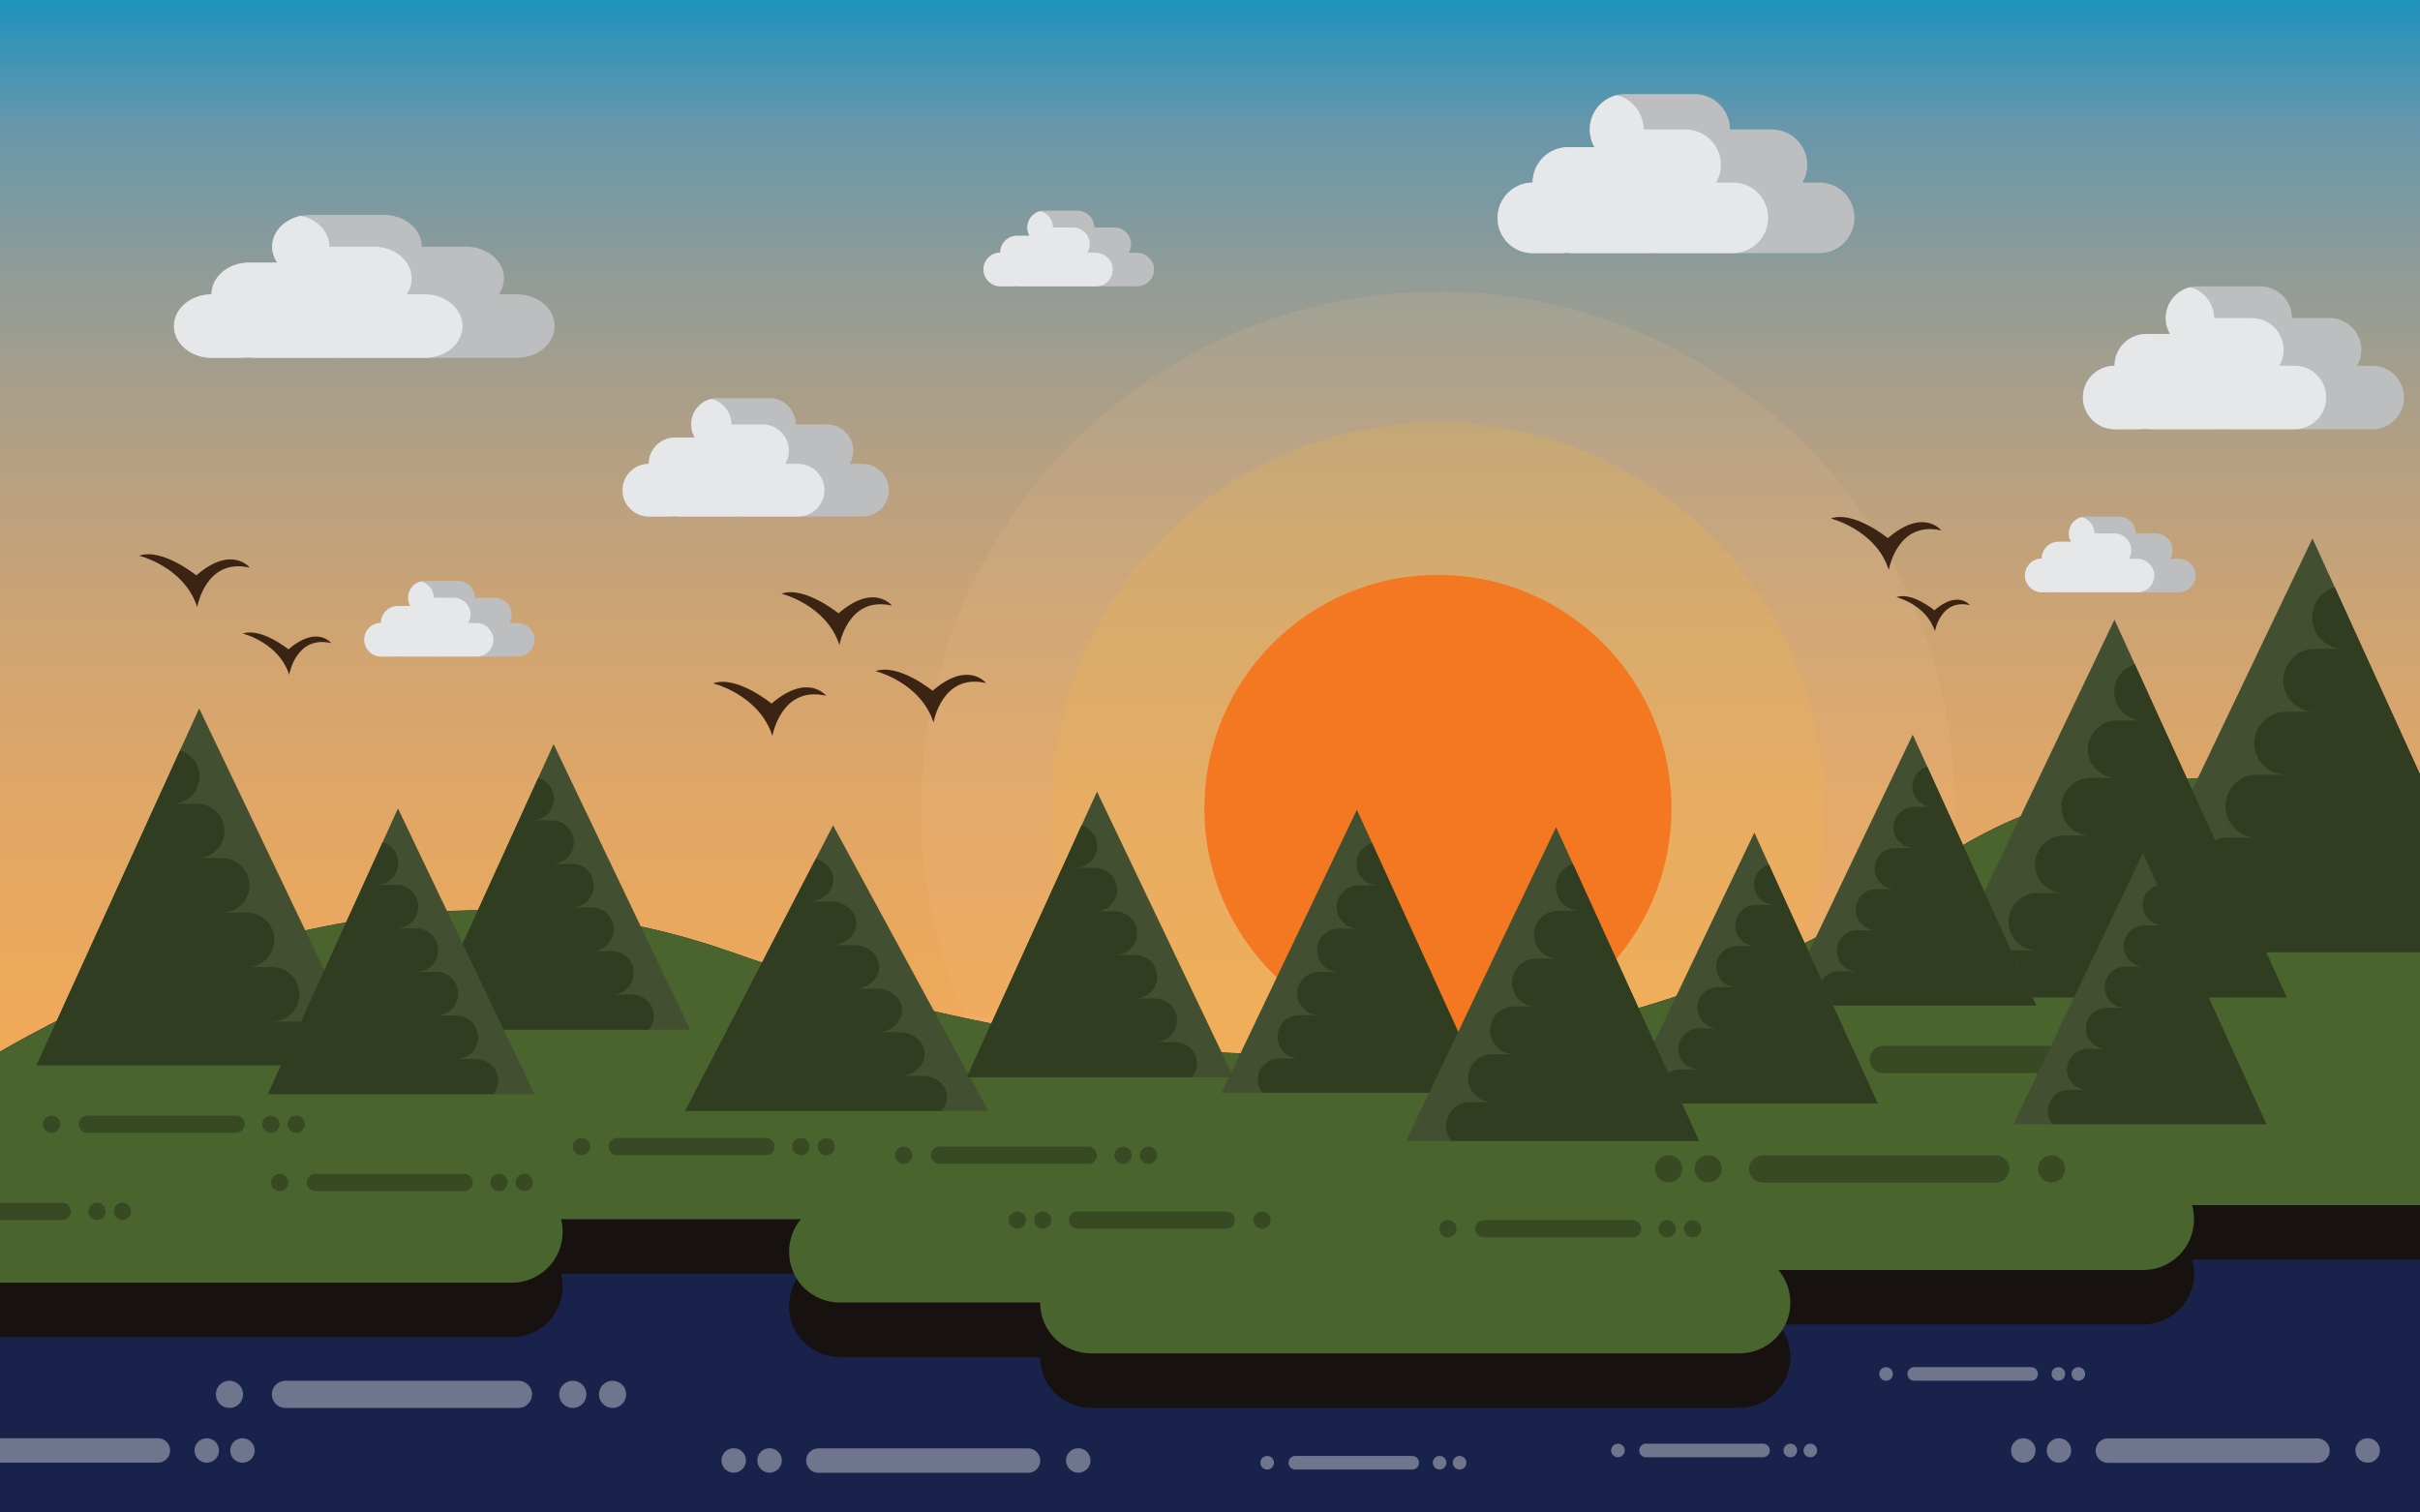 <?xml version='1.0' encoding='utf-8'?>
<svg xmlns:xlink="http://www.w3.org/1999/xlink" xmlns="http://www.w3.org/2000/svg" version="1.1" id="Layer_1" x="0px" y="0px" viewBox="0 0 1600 1000" enable-background="new 0 0 1600 1000"> <g> <defs> <rect id="SVGID_1_" width="1600" height="1000"/> </defs> <clipPath id="SVGID_2_"> <use xlink:href="#SVGID_1_" overflow="visible"/> </clipPath> <linearGradient id="SVGID_3_" gradientUnits="userSpaceOnUse" x1="800" y1="-3.591686e-008" x2="800" y2="1000"> <stop offset="0" style="stop-color:#1E92BD"/> <stop offset="8.497125e-002" style="stop-color:#6897AB"/> <stop offset="0.189" style="stop-color:#939C96"/> <stop offset="0.299" style="stop-color:#B4A083"/> <stop offset="0.413" style="stop-color:#CEA473"/> <stop offset="0.534" style="stop-color:#E1A766"/> <stop offset="0.663" style="stop-color:#EEA95A"/> <stop offset="0.808" style="stop-color:#F6AA53"/> <stop offset="1" style="stop-color:#FAAB50"/> </linearGradient> <rect clip-path="url(#SVGID_2_)" fill="url(#SVGID_3_)" width="1600" height="1000"/> <g clip-path="url(#SVGID_2_)"> <circle opacity="0.12" fill="#F5C093" cx="950.7" cy="534.5" r="341.8"/> <circle opacity="0.22" fill="#F4B848" cx="950.7" cy="534.5" r="255.3"/> <circle fill="#F47721" cx="950.7" cy="534.5" r="154.4"/> </g> <path clip-path="url(#SVGID_2_)" fill="#18224A" d="M1772.6,586.8v404.3l-44.7,108.5l-1821.3-27.7V759.1c0,0,17.9-15.4,49.6-36.6 c92.4-61.7,302-172.4,527-93.2c302.1,106.4,595.7,87.4,791.5-55.3c115.7-84.3,268.6-64.5,374.2-34.2 C1722.1,560.8,1772.6,586.8,1772.6,586.8z"/> <path clip-path="url(#SVGID_2_)" fill="#17110F" d="M1724,796.4c0,18.6-15.1,33.6-33.6,33.6H1649v2.8h-199.7 c0.8,2.9,1.3,6.1,1.3,9.3c0,18.6-15.1,33.6-33.6,33.6h-241.1c2.4,2.9,4.4,6.3,5.7,9.9c1.3,3.6,2.1,7.5,2.1,11.6 c0,18.6-15.1,33.6-33.6,33.6H721.3c-9.3,0-17.7-3.8-23.8-9.8c-6.1-6.1-9.8-14.5-9.8-23.8H555.3c-9.3,0-17.7-3.8-23.8-9.8 c-6.1-6.1-9.8-14.5-9.8-23.8c0-8.2,2.9-15.7,7.8-21.5H371c0.7,2.7,1,5.5,1,8.4c0,18.6-15.1,33.6-33.6,33.6H-90.4c-1,0-2,0-3-0.1 c-8.1-0.7-15.4-4.3-20.8-9.7c-6.1-6.1-9.9-14.5-9.9-23.8c0-17.6,13.5-32,30.7-33.5c1-0.1,2-0.1,3-0.1h46.7v-58.3 c92.4-61.7,302-172.4,527-93.2c302.1,106.4,595.7,87.4,791.5-55.3c115.7-84.3,268.6-64.5,374.2-34.2v186.9h41.4 c9.3,0,17.7,3.8,23.8,9.9C1720.2,778.7,1724,787.1,1724,796.4z"/> <path clip-path="url(#SVGID_2_)" fill="#4A642E" d="M1724,760.4c0,18.6-15.1,33.6-33.6,33.6H1649v2.8h-199.7 c0.8,2.9,1.3,6.1,1.3,9.3c0,18.6-15.1,33.6-33.6,33.6h-241.1c2.4,2.9,4.4,6.3,5.7,9.9c1.3,3.6,2.1,7.5,2.1,11.6 c0,18.6-15.1,33.6-33.6,33.6H721.3c-9.3,0-17.7-3.8-23.8-9.8c-6.1-6.1-9.8-14.5-9.8-23.8H555.3c-9.3,0-17.7-3.8-23.8-9.8 c-6.1-6.1-9.8-14.5-9.8-23.8c0-8.2,2.9-15.7,7.8-21.5H371c0.7,2.7,1,5.5,1,8.4c0,18.6-15.1,33.6-33.6,33.6H-90.4c-1,0-2,0-3-0.1 c-8.1-0.7-15.4-4.3-20.8-9.7c-6.1-6.1-9.9-14.5-9.9-23.8c0-17.6,13.5-32,30.7-33.5c1-0.1,2-0.1,3-0.1h46.7v-58.3 c92.4-61.7,302-172.4,527-93.2c302.1,106.4,595.7,87.4,791.5-55.3c115.7-84.3,268.6-64.5,374.2-34.2v186.9h41.4 c9.3,0,17.7,3.8,23.8,9.9C1720.2,742.7,1724,751.1,1724,760.4z"/> <g clip-path="url(#SVGID_2_)"> <path fill="#BCBEC0" d="M366.7,215.6c0,11.6-11.2,21-24.9,21H229.6c-1.6,0-3.3-0.1-4.8-0.4c-1.6,0.3-3.2,0.4-4.8,0.4h-80.1 c-6.9,0-13.1-2.4-17.6-6.2c-4.5-3.8-7.3-9-7.3-14.8c0-11.6,11.1-20.9,24.8-21v0c0-11.6,11.2-21,24.9-21h18.6 c-1.1-1.5-1.9-3.2-2.5-5c-0.6-1.8-0.9-3.6-0.9-5.5c0-9.9,8.1-18.1,19-20.4c1.9-0.4,3.9-0.6,6-0.6h49c13.8,0,24.9,9.4,24.9,21h29.5 c13.8,0,24.9,9.4,24.9,21c0,3.8-1.2,7.4-3.4,10.5h12c6.9,0,13.1,2.3,17.6,6.2C363.9,204.5,366.7,209.8,366.7,215.6z"/> <path fill="#E6E7E8" d="M305.8,215.6c0,11.6-11.2,21-24.9,21H168.7c-1.7,0-3.3-0.1-4.8-0.4c-1.6,0.3-3.2,0.4-4.8,0.4h-19.2 c-6.9,0-13.1-2.4-17.6-6.2c-4.5-3.8-7.3-9-7.3-14.8c0-11.6,11.1-20.9,24.8-21v0c0-11.6,11.2-21,24.9-21h18.6 c-1.1-1.5-1.9-3.2-2.5-5c-0.6-1.8-0.9-3.6-0.9-5.5c0-9.9,8.1-18.1,19-20.4c10.9,2.3,18.9,10.5,18.9,20.4h29.5 c13.8,0,24.9,9.4,24.9,21c0,3.8-1.2,7.4-3.4,10.5h12c6.9,0,13.1,2.3,17.6,6.2C303,204.5,305.8,209.8,305.8,215.6z"/> </g> <g clip-path="url(#SVGID_2_)"> <path fill="#BCBEC0" d="M1226.1,144c0,12.9-10.5,23.4-23.4,23.4h-105.2c-1.5,0-3.1-0.2-4.5-0.4c-1.5,0.3-3,0.4-4.5,0.4h-75.1 c-6.5,0-12.3-2.6-16.5-6.8c-4.2-4.2-6.8-10.1-6.8-16.5c0-12.9,10.4-23.3,23.2-23.4v0c0-12.9,10.5-23.4,23.4-23.4h17.5 c-1-1.7-1.8-3.6-2.3-5.5c-0.5-2-0.8-4-0.8-6.2c0-11,7.6-20.2,17.8-22.7c1.8-0.4,3.7-0.7,5.6-0.7h45.9c12.9,0,23.4,10.5,23.4,23.4 h27.7c12.9,0,23.4,10.5,23.4,23.4c0,4.3-1.2,8.2-3.2,11.7h11.2c6.5,0,12.3,2.6,16.5,6.8C1223.5,131.7,1226.1,137.5,1226.1,144z"/> <path fill="#E6E7E8" d="M1169,144c0,12.9-10.5,23.4-23.4,23.4h-105.2c-1.6,0-3.1-0.2-4.5-0.4c-1.5,0.3-3,0.4-4.5,0.4h-18 c-6.5,0-12.3-2.6-16.5-6.8c-4.2-4.2-6.8-10.1-6.8-16.5c0-12.9,10.4-23.3,23.2-23.4v0c0-12.9,10.5-23.4,23.4-23.4h17.5 c-1-1.7-1.8-3.6-2.3-5.5c-0.5-2-0.8-4-0.8-6.2c0-11,7.6-20.2,17.8-22.7c10.2,2.5,17.8,11.7,17.8,22.7h27.7 c12.9,0,23.4,10.5,23.4,23.4c0,4.3-1.2,8.2-3.2,11.7h11.2c6.5,0,12.3,2.6,16.5,6.8C1166.4,131.7,1169,137.5,1169,144z"/> </g> <g clip-path="url(#SVGID_2_)"> <path fill="#BCBEC0" d="M587.7,324.1c0,9.6-7.8,17.4-17.4,17.4h-78.5c-1.2,0-2.3-0.1-3.4-0.3c-1.1,0.2-2.2,0.3-3.4,0.3h-56 c-4.8,0-9.2-2-12.3-5.1c-3.2-3.2-5.1-7.5-5.1-12.3c0-9.6,7.8-17.4,17.3-17.4v0c0-9.6,7.8-17.4,17.4-17.4h13 c-0.7-1.3-1.3-2.7-1.7-4.1c-0.4-1.5-0.6-3-0.6-4.6c0-8.2,5.6-15.1,13.3-16.9c1.3-0.3,2.7-0.5,4.2-0.5h34.2 c9.6,0,17.4,7.8,17.4,17.4h20.6c9.6,0,17.4,7.8,17.4,17.4c0,3.2-0.9,6.2-2.3,8.7h8.4c4.8,0,9.2,2,12.3,5.1 C585.7,314.9,587.7,319.2,587.7,324.1z"/> <path fill="#E6E7E8" d="M545.1,324.1c0,9.6-7.8,17.4-17.4,17.4h-78.5c-1.2,0-2.3-0.1-3.4-0.3c-1.1,0.2-2.2,0.3-3.4,0.3H429 c-4.8,0-9.2-2-12.3-5.1c-3.2-3.2-5.1-7.5-5.1-12.3c0-9.6,7.8-17.4,17.3-17.4v0c0-9.6,7.8-17.4,17.4-17.4h13 c-0.7-1.3-1.3-2.7-1.7-4.1c-0.4-1.5-0.6-3-0.6-4.6c0-8.2,5.6-15.1,13.3-16.9c7.6,1.9,13.3,8.8,13.3,16.9h20.6 c9.6,0,17.4,7.8,17.4,17.4c0,3.2-0.9,6.2-2.3,8.7h8.4c4.8,0,9.2,2,12.3,5.1S545.1,319.2,545.1,324.1z"/> </g> <g clip-path="url(#SVGID_2_)"> <path fill="#BCBEC0" d="M353.4,423c0,6.2-5,11.1-11.1,11.1h-50.2c-0.7,0-1.5-0.1-2.2-0.2c-0.7,0.1-1.4,0.2-2.2,0.2H252 c-3.1,0-5.9-1.2-7.9-3.3c-2-2-3.3-4.8-3.3-7.9c0-6.1,5-11.1,11.1-11.1v0c0-6.2,5-11.1,11.1-11.1h8.3c-0.5-0.8-0.8-1.7-1.1-2.6 c-0.3-0.9-0.4-1.9-0.4-2.9c0-5.2,3.6-9.6,8.5-10.8c0.9-0.2,1.8-0.3,2.7-0.3h21.9c6.2,0,11.1,5,11.1,11.1h13.2 c6.2,0,11.1,5,11.1,11.1c0,2-0.6,3.9-1.5,5.6h5.4c3.1,0,5.9,1.2,7.9,3.3C352.2,417.1,353.4,419.9,353.4,423z"/> <path fill="#E6E7E8" d="M326.2,423c0,6.2-5,11.1-11.1,11.1h-50.2c-0.7,0-1.5-0.1-2.2-0.2c-0.7,0.1-1.4,0.2-2.2,0.2H252 c-3.1,0-5.9-1.2-7.9-3.3c-2-2-3.3-4.8-3.3-7.9c0-6.1,5-11.1,11.1-11.1v0c0-6.2,5-11.1,11.1-11.1h8.3c-0.5-0.8-0.8-1.7-1.1-2.6 c-0.3-0.9-0.4-1.9-0.4-2.9c0-5.2,3.6-9.6,8.5-10.8c4.9,1.2,8.5,5.6,8.5,10.8H300c6.2,0,11.1,5,11.1,11.1c0,2-0.6,3.9-1.5,5.6h5.4 c3.1,0,5.9,1.2,7.9,3.3S326.2,419.9,326.2,423z"/> </g> <g clip-path="url(#SVGID_2_)"> <path fill="#BCBEC0" d="M1451.6,380.5c0,6.2-5,11.1-11.1,11.1h-50.2c-0.7,0-1.5-0.1-2.2-0.2c-0.7,0.1-1.4,0.2-2.2,0.2h-35.8 c-3.1,0-5.9-1.2-7.9-3.3c-2-2-3.3-4.8-3.3-7.9c0-6.1,5-11.1,11.1-11.1v0c0-6.2,5-11.1,11.1-11.1h8.3c-0.5-0.8-0.8-1.7-1.1-2.6 c-0.3-0.9-0.4-1.9-0.4-2.9c0-5.2,3.6-9.6,8.5-10.8c0.9-0.2,1.8-0.3,2.7-0.3h21.9c6.2,0,11.1,5,11.1,11.1h13.2 c6.2,0,11.1,5,11.1,11.1c0,2-0.6,3.9-1.5,5.6h5.4c3.1,0,5.9,1.2,7.9,3.3C1450.3,374.6,1451.6,377.4,1451.6,380.5z"/> <path fill="#E6E7E8" d="M1424.3,380.5c0,6.2-5,11.1-11.1,11.1H1363c-0.7,0-1.5-0.1-2.2-0.2c-0.7,0.1-1.4,0.2-2.2,0.2h-8.6 c-3.1,0-5.9-1.2-7.9-3.3c-2-2-3.3-4.8-3.3-7.9c0-6.1,5-11.1,11.1-11.1v0c0-6.2,5-11.1,11.1-11.1h8.3c-0.5-0.8-0.8-1.7-1.1-2.6 c-0.3-0.9-0.4-1.9-0.4-2.9c0-5.2,3.6-9.6,8.5-10.8c4.9,1.2,8.5,5.6,8.5,10.8h13.2c6.2,0,11.1,5,11.1,11.1c0,2-0.6,3.9-1.5,5.6h5.4 c3.1,0,5.9,1.2,7.9,3.3C1423.1,374.6,1424.3,377.4,1424.3,380.5z"/> </g> <g clip-path="url(#SVGID_2_)"> <path fill="#BCBEC0" d="M763,178.2c0,6.2-5,11.1-11.1,11.1h-50.2c-0.7,0-1.5-0.1-2.2-0.2c-0.7,0.1-1.4,0.2-2.2,0.2h-35.8 c-3.1,0-5.9-1.2-7.9-3.3c-2-2-3.3-4.8-3.3-7.9c0-6.1,5-11.1,11.1-11.1v0c0-6.2,5-11.1,11.1-11.1h8.3c-0.5-0.8-0.8-1.7-1.1-2.6 c-0.3-0.9-0.4-1.9-0.4-2.9c0-5.2,3.6-9.6,8.5-10.8c0.9-0.2,1.8-0.3,2.7-0.3h21.9c6.2,0,11.1,5,11.1,11.1h13.2 c6.2,0,11.1,5,11.1,11.1c0,2-0.6,3.9-1.5,5.6h5.4c3.1,0,5.9,1.2,7.9,3.3C761.7,172.3,763,175.1,763,178.2z"/> <path fill="#E6E7E8" d="M735.7,178.2c0,6.2-5,11.1-11.1,11.1h-50.2c-0.7,0-1.5-0.1-2.2-0.2c-0.7,0.1-1.4,0.2-2.2,0.2h-8.6 c-3.1,0-5.9-1.2-7.9-3.3c-2-2-3.3-4.8-3.3-7.9c0-6.1,5-11.1,11.1-11.1v0c0-6.2,5-11.1,11.1-11.1h8.3c-0.5-0.8-0.8-1.7-1.1-2.6 c-0.3-0.9-0.4-1.9-0.4-2.9c0-5.2,3.6-9.6,8.5-10.8c4.9,1.2,8.5,5.6,8.5,10.8h13.2c6.2,0,11.1,5,11.1,11.1c0,2-0.6,3.9-1.5,5.6h5.4 c3.1,0,5.9,1.2,7.9,3.3C734.5,172.3,735.7,175.1,735.7,178.2z"/> </g> <g clip-path="url(#SVGID_2_)"> <path fill="#BCBEC0" d="M1589.4,262.8c0,11.6-9.4,21-21,21h-94.5c-1.4,0-2.8-0.1-4.1-0.4c-1.3,0.3-2.7,0.4-4.1,0.4h-67.5 c-5.8,0-11-2.4-14.8-6.2c-3.8-3.8-6.2-9-6.2-14.8c0-11.6,9.3-20.9,20.9-21v0c0-11.6,9.4-21,21-21h15.7c-0.9-1.5-1.6-3.2-2.1-5 c-0.5-1.8-0.7-3.6-0.7-5.5c0-9.9,6.8-18.1,16-20.4c1.6-0.4,3.3-0.6,5-0.6h41.3c11.6,0,21,9.4,21,21h24.9c11.6,0,21,9.4,21,21 c0,3.8-1,7.4-2.8,10.5h10.1c5.8,0,11.1,2.3,14.8,6.2C1587,251.8,1589.4,257,1589.4,262.8z"/> <path fill="#E6E7E8" d="M1538,262.8c0,11.6-9.4,21-21,21h-94.5c-1.4,0-2.8-0.1-4.1-0.4c-1.3,0.3-2.7,0.4-4.1,0.4h-16.2 c-5.8,0-11-2.4-14.8-6.2c-3.8-3.8-6.2-9-6.2-14.8c0-11.6,9.3-20.9,20.9-21v0c0-11.6,9.4-21,21-21h15.7c-0.9-1.5-1.6-3.2-2.1-5 c-0.5-1.8-0.7-3.6-0.7-5.5c0-9.9,6.8-18.1,16-20.4c9.2,2.3,16,10.5,16,20.4h24.9c11.6,0,21,9.4,21,21c0,3.8-1,7.4-2.8,10.5h10.1 c5.8,0,11,2.3,14.8,6.2C1535.7,251.8,1538,257,1538,262.8z"/> </g> <g clip-path="url(#SVGID_2_)"> <polygon fill="#424F31" points="244.5,704.4 24.1,704.4 119,496.2 131.7,468.4 "/> <path fill="#313D20" d="M214.4,693.1c0,4.3-1.5,8.2-4,11.3H24.1L119,496.2c7.4,2.2,12.9,9.1,12.9,17.2c0,9.9-8.1,18-18,18h16.5 c5,0,9.4,2,12.7,5.3c3.3,3.3,5.3,7.7,5.3,12.7c0,9.9-8.1,18-18,18h16.5c5,0,9.4,2,12.7,5.3c3.3,3.3,5.3,7.8,5.3,12.7 c0,9.9-8.1,18-18,18h16.5c5,0,9.4,2,12.7,5.3c3.3,3.3,5.3,7.7,5.3,12.7c0,9.9-8.1,18-18,18h16.5c9.9,0,18,8,18,18 c0,9.9-8,18-18,18h16.5c5,0,9.4,2,12.7,5.3S214.4,688.2,214.4,693.1z"/> </g> <g clip-path="url(#SVGID_2_)"> <polygon fill="#424F31" points="456.3,680.8 280,680.8 355.9,514.2 366,492 "/> <path fill="#313D20" d="M432.2,671.8c0,3.4-1.2,6.5-3.2,9H280l75.9-166.6c5.9,1.8,10.3,7.3,10.3,13.8c0,7.9-6.4,14.4-14.4,14.4 H365c4,0,7.6,1.6,10.2,4.2c2.6,2.6,4.2,6.2,4.2,10.2c0,7.9-6.4,14.4-14.4,14.4h13.2c4,0,7.6,1.6,10.2,4.2 c2.6,2.6,4.2,6.2,4.2,10.2c0,7.9-6.4,14.4-14.4,14.4h13.2c4,0,7.6,1.6,10.2,4.2c2.6,2.6,4.2,6.2,4.2,10.2 c0,7.9-6.4,14.4-14.4,14.4h13.2c7.9,0,14.4,6.4,14.4,14.4s-6.4,14.4-14.4,14.4h13.2c4,0,7.6,1.6,10.2,4.2 C430.6,664.2,432.2,667.8,432.2,671.8z"/> </g> <g clip-path="url(#SVGID_2_)"> <polygon fill="#424F31" points="353.4,723.4 177.1,723.4 253,556.8 263.1,534.5 "/> <path fill="#313D20" d="M329.3,714.4c0,3.4-1.2,6.5-3.2,9H177.1L253,556.8c5.9,1.8,10.3,7.3,10.3,13.8c0,7.9-6.4,14.4-14.4,14.4 h13.2c4,0,7.6,1.6,10.2,4.2c2.6,2.6,4.2,6.2,4.2,10.2c0,7.9-6.4,14.4-14.4,14.4h13.2c4,0,7.6,1.6,10.2,4.2 c2.6,2.6,4.2,6.2,4.2,10.2c0,7.9-6.4,14.4-14.4,14.4h13.2c4,0,7.6,1.6,10.2,4.2c2.6,2.6,4.2,6.2,4.2,10.2 c0,7.9-6.4,14.4-14.4,14.4h13.2c7.9,0,14.4,6.4,14.4,14.4c0,7.9-6.4,14.4-14.4,14.4h13.2c4,0,7.6,1.6,10.2,4.2 C327.7,706.8,329.3,710.4,329.3,714.4z"/> </g> <g clip-path="url(#SVGID_2_)"> <polygon fill="#424F31" points="653.4,734.5 453,734.5 539.3,567.9 550.8,545.7 "/> <path fill="#313D20" d="M626,725.5c0,3.4-1.3,6.5-3.6,9H453l86.3-166.6c6.8,1.8,11.7,7.3,11.7,13.8c0,7.9-7.3,14.4-16.3,14.4h15 c4.5,0,8.6,1.6,11.6,4.2c3,2.6,4.8,6.2,4.8,10.2c0,7.9-7.3,14.4-16.3,14.4h15c4.5,0,8.6,1.6,11.6,4.2c3,2.6,4.8,6.2,4.8,10.2 c0,7.9-7.3,14.4-16.3,14.4h15c4.5,0,8.6,1.6,11.6,4.2c3,2.6,4.8,6.2,4.8,10.2c0,7.9-7.3,14.4-16.3,14.4h15c9,0,16.3,6.4,16.3,14.4 s-7.3,14.4-16.3,14.4h15c4.5,0,8.6,1.6,11.5,4.2S626,721.5,626,725.5z"/> </g> <g clip-path="url(#SVGID_2_)"> <polygon fill="#424F31" points="815.6,712.3 639.2,712.3 715.1,545.7 725.3,523.4 "/> <path fill="#313D20" d="M791.4,703.2c0,3.4-1.2,6.5-3.2,9H639.2l75.9-166.6c5.9,1.8,10.3,7.3,10.3,13.8c0,7.9-6.4,14.4-14.4,14.4 h13.2c4,0,7.6,1.6,10.2,4.2c2.6,2.6,4.2,6.2,4.2,10.2c0,7.9-6.4,14.4-14.4,14.4h13.2c4,0,7.6,1.6,10.2,4.2 c2.6,2.6,4.2,6.2,4.2,10.2c0,7.9-6.4,14.4-14.4,14.4h13.2c4,0,7.6,1.6,10.2,4.2c2.6,2.6,4.2,6.2,4.2,10.2 c0,7.9-6.4,14.4-14.4,14.4h13.2c7.9,0,14.4,6.4,14.4,14.4c0,7.9-6.4,14.4-14.4,14.4h13.2c4,0,7.6,1.6,10.2,4.2 C789.8,695.7,791.4,699.3,791.4,703.2z"/> </g> <g clip-path="url(#SVGID_2_)"> <polygon fill="#424F31" points="1398.1,629.6 1653.6,629.6 1543.6,388.2 1528.9,356 "/> <path fill="#313D20" d="M1433,616.6c0,4.9,1.7,9.5,4.6,13h216l-110-241.4c-8.6,2.6-14.9,10.5-14.9,20c0,11.5,9.3,20.8,20.8,20.8 h-19.1c-5.8,0-11,2.3-14.7,6.1c-3.8,3.8-6.1,9-6.1,14.7c0,11.5,9.3,20.8,20.8,20.8h-19.1c-5.8,0-11,2.3-14.7,6.1 c-3.8,3.8-6.1,9-6.1,14.7c0,11.5,9.3,20.8,20.8,20.8h-19.1c-5.8,0-11,2.3-14.7,6.1c-3.8,3.8-6.1,9-6.1,14.7 c0,11.5,9.3,20.8,20.8,20.8H1473c-11.5,0-20.8,9.3-20.8,20.8c0,11.5,9.3,20.8,20.8,20.8h-19.1c-5.8,0-11,2.3-14.7,6.1 S1433,610.8,1433,616.6z"/> </g> <g clip-path="url(#SVGID_2_)"> <polygon fill="#424F31" points="1278.7,659.4 1511.8,659.4 1411.4,439.1 1398,409.7 "/> <path fill="#313D20" d="M1310.6,647.5c0,4.5,1.6,8.7,4.2,11.9h197.1l-100.4-220.2c-7.9,2.3-13.6,9.6-13.6,18.2 c0,10.5,8.5,19,19,19h-17.5c-5.2,0-10,2.1-13.4,5.6c-3.4,3.4-5.6,8.2-5.6,13.4c0,10.5,8.5,19,19,19h-17.5c-5.2,0-10,2.1-13.4,5.6 c-3.4,3.4-5.6,8.2-5.6,13.4c0,10.5,8.5,19,19,19h-17.5c-5.2,0-10,2.1-13.4,5.6c-3.4,3.4-5.6,8.2-5.6,13.4c0,10.5,8.5,19,19,19 H1347c-10.5,0-19,8.5-19,19c0,10.5,8.5,19,19,19h-17.5c-5.2,0-10,2.1-13.4,5.6S1310.6,642.2,1310.6,647.5z"/> </g> <g clip-path="url(#SVGID_2_)"> <polygon fill="#424F31" points="1179,664.8 1346.3,664.8 1274.2,506.8 1264.6,485.7 "/> <path fill="#313D20" d="M1201.8,656.3c0,3.2,1.1,6.2,3,8.5h141.4l-72-158c-5.6,1.7-9.8,6.9-9.8,13.1c0,7.5,6.1,13.6,13.6,13.6 h-12.5c-3.8,0-7.2,1.5-9.6,4c-2.5,2.5-4,5.9-4,9.6c0,7.5,6.1,13.6,13.6,13.6h-12.5c-3.8,0-7.2,1.5-9.6,4c-2.5,2.5-4,5.9-4,9.6 c0,7.5,6.1,13.6,13.6,13.6h-12.5c-3.8,0-7.2,1.5-9.6,4c-2.5,2.5-4,5.9-4,9.6c0,7.5,6.1,13.6,13.6,13.6H1228 c-7.5,0-13.6,6.1-13.6,13.6s6.1,13.6,13.6,13.6h-12.5c-3.8,0-7.2,1.5-9.6,4S1201.8,652.5,1201.8,656.3z"/> </g> <g opacity="0.43" clip-path="url(#SVGID_2_)"> <path fill="#1E2715" d="M1399.2,709.5h-154.1c-4.9,0-9-4-9-9l0,0c0-4.9,4-9,9-9h154.1c4.9,0,9,4,9,9l0,0 C1408.2,705.5,1404.2,709.5,1399.2,709.5z"/> <circle fill="#1E2715" cx="1208.2" cy="700.6" r="9"/> <circle fill="#1E2715" cx="1435.2" cy="700.6" r="9"/> <circle fill="#1E2715" cx="1461.4" cy="700.6" r="9"/> </g> <g clip-path="url(#SVGID_2_)"> <polygon fill="#424F31" points="1074.3,729.6 1241.5,729.6 1169.5,571.6 1159.9,550.5 "/> <path fill="#313D20" d="M1097.1,721.1c0,3.2,1.1,6.2,3,8.5h141.4l-72-158c-5.6,1.7-9.8,6.9-9.8,13.1c0,7.5,6.1,13.6,13.6,13.6 h-12.5c-3.8,0-7.2,1.5-9.6,4c-2.5,2.5-4,5.9-4,9.6c0,7.5,6.1,13.6,13.6,13.6h-12.5c-3.8,0-7.2,1.5-9.6,4c-2.5,2.5-4,5.9-4,9.6 c0,7.5,6.1,13.6,13.6,13.6h-12.5c-3.8,0-7.2,1.5-9.6,4c-2.5,2.5-4,5.9-4,9.6c0,7.5,6.1,13.6,13.6,13.6h-12.5 c-7.5,0-13.6,6.1-13.6,13.6s6.1,13.6,13.6,13.6h-12.5c-3.8,0-7.2,1.5-9.6,4C1098.6,713.9,1097.1,717.3,1097.1,721.1z"/> </g> <g clip-path="url(#SVGID_2_)"> <polygon fill="#424F31" points="807.7,722.5 982.5,722.5 907.2,557.4 897.1,535.4 "/> <path fill="#313D20" d="M831.6,713.6c0,3.4,1.2,6.5,3.1,8.9h147.7l-75.3-165.1c-5.9,1.7-10.2,7.2-10.2,13.7 c0,7.9,6.4,14.3,14.3,14.3h-13.1c-3.9,0-7.5,1.6-10.1,4.2c-2.6,2.6-4.2,6.1-4.2,10.1c0,7.9,6.4,14.3,14.3,14.3h-13.1 c-3.9,0-7.5,1.6-10.1,4.2c-2.6,2.6-4.2,6.1-4.2,10.1c0,7.9,6.4,14.3,14.3,14.3H872c-3.9,0-7.5,1.6-10.1,4.2 c-2.6,2.6-4.2,6.1-4.2,10.1c0,7.9,6.4,14.3,14.3,14.3h-13.1c-7.9,0-14.2,6.4-14.2,14.3c0,7.9,6.4,14.3,14.2,14.3h-13.1 c-3.9,0-7.5,1.6-10.1,4.2S831.6,709.7,831.6,713.6z"/> </g> <g clip-path="url(#SVGID_2_)"> <polygon fill="#424F31" points="1331.2,743.3 1498.5,743.3 1426.4,585.2 1416.8,564.1 "/> <path fill="#313D20" d="M1354,734.7c0,3.2,1.1,6.2,3,8.5h141.4l-72-158c-5.6,1.7-9.8,6.9-9.8,13.1c0,7.5,6.1,13.6,13.6,13.6h-12.5 c-3.8,0-7.2,1.5-9.6,4c-2.5,2.5-4,5.9-4,9.6c0,7.5,6.1,13.6,13.6,13.6h-12.5c-3.8,0-7.2,1.5-9.6,4c-2.5,2.5-4,5.9-4,9.6 c0,7.5,6.1,13.6,13.6,13.6h-12.5c-3.8,0-7.2,1.5-9.6,4c-2.5,2.5-4,5.9-4,9.6c0,7.5,6.1,13.6,13.6,13.6h-12.5 c-7.5,0-13.6,6.1-13.6,13.6s6.1,13.6,13.6,13.6h-12.5c-3.8,0-7.2,1.5-9.6,4S1354,730.9,1354,734.7z"/> </g> <g opacity="0.42" clip-path="url(#SVGID_2_)"> <path fill="#E6E7E8" d="M342.8,930.9H188.7c-4.9,0-9-4-9-9l0,0c0-4.9,4-9,9-9h154.1c4.9,0,9,4,9,9l0,0 C351.7,926.9,347.7,930.9,342.8,930.9z"/> <circle fill="#E6E7E8" cx="151.7" cy="921.9" r="9"/> <circle fill="#E6E7E8" cx="378.7" cy="921.9" r="9"/> <circle fill="#E6E7E8" cx="405" cy="921.9" r="9"/> </g> <g opacity="0.43" clip-path="url(#SVGID_2_)"> <path fill="#1E2715" d="M1165.4,763.9h154.1c4.9,0,9,4,9,9v0c0,4.9-4,9-9,9h-154.1c-4.9,0-9-4-9-9v0 C1156.4,767.9,1160.5,763.9,1165.4,763.9z"/> <circle fill="#1E2715" cx="1356.4" cy="772.8" r="9"/> <circle fill="#1E2715" cx="1129.4" cy="772.8" r="9"/> <circle fill="#1E2715" cx="1103.2" cy="772.8" r="9"/> </g> <g opacity="0.43" clip-path="url(#SVGID_2_)"> <path fill="#1E2715" d="M719.5,769.5h-98.4c-3.2,0-5.7-2.6-5.7-5.7l0,0c0-3.2,2.6-5.7,5.7-5.7h98.4c3.2,0,5.7,2.6,5.7,5.7l0,0 C725.3,767,722.7,769.5,719.5,769.5z"/> <circle fill="#1E2715" cx="597.5" cy="763.8" r="5.7"/> <circle fill="#1E2715" cx="742.5" cy="763.8" r="5.7"/> <circle fill="#1E2715" cx="759.3" cy="763.8" r="5.7"/> </g> <g opacity="0.43" clip-path="url(#SVGID_2_)"> <path fill="#1E2715" d="M506.5,763.8h-98.4c-3.2,0-5.7-2.6-5.7-5.7l0,0c0-3.2,2.6-5.7,5.7-5.7h98.4c3.2,0,5.7,2.6,5.7,5.7l0,0 C512.2,761.2,509.7,763.8,506.5,763.8z"/> <circle fill="#1E2715" cx="384.5" cy="758.1" r="5.7"/> <circle fill="#1E2715" cx="529.5" cy="758.1" r="5.7"/> <circle fill="#1E2715" cx="546.3" cy="758.1" r="5.7"/> </g> <g opacity="0.43" clip-path="url(#SVGID_2_)"> <path fill="#1E2715" d="M156.1,749H57.7c-3.2,0-5.7-2.6-5.7-5.7l0,0c0-3.2,2.6-5.7,5.7-5.7h98.4c3.2,0,5.7,2.6,5.7,5.7l0,0 C161.8,746.4,159.3,749,156.1,749z"/> <circle fill="#1E2715" cx="34.1" cy="743.3" r="5.7"/> <circle fill="#1E2715" cx="179.1" cy="743.3" r="5.7"/> <circle fill="#1E2715" cx="195.8" cy="743.3" r="5.7"/> </g> <g opacity="0.43" clip-path="url(#SVGID_2_)"> <path fill="#1E2715" d="M306.9,787.5h-98.4c-3.2,0-5.7-2.6-5.7-5.7v0c0-3.2,2.6-5.7,5.7-5.7h98.4c3.2,0,5.7,2.6,5.7,5.7v0 C312.6,785,310.1,787.5,306.9,787.5z"/> <circle fill="#1E2715" cx="184.9" cy="781.8" r="5.7"/> <circle fill="#1E2715" cx="329.9" cy="781.8" r="5.7"/> <circle fill="#1E2715" cx="346.6" cy="781.8" r="5.7"/> </g> <g opacity="0.43" clip-path="url(#SVGID_2_)"> <path fill="#1E2715" d="M41.1,806.6h-98.4c-3.2,0-5.7-2.6-5.7-5.7l0,0c0-3.2,2.6-5.7,5.7-5.7h98.4c3.2,0,5.7,2.6,5.7,5.7l0,0 C46.9,804.1,44.3,806.6,41.1,806.6z"/> <circle fill="#1E2715" cx="-80.9" cy="800.9" r="5.7"/> <circle fill="#1E2715" cx="64.1" cy="800.9" r="5.7"/> <circle fill="#1E2715" cx="80.9" cy="800.9" r="5.7"/> </g> <g opacity="0.43" clip-path="url(#SVGID_2_)"> <path fill="#1E2715" d="M712.4,801h98.4c3.2,0,5.7,2.6,5.7,5.7v0c0,3.2-2.6,5.7-5.7,5.7h-98.4c-3.2,0-5.7-2.6-5.7-5.7v0 C706.7,803.5,709.2,801,712.4,801z"/> <circle fill="#1E2715" cx="834.4" cy="806.7" r="5.7"/> <circle fill="#1E2715" cx="689.4" cy="806.7" r="5.7"/> <circle fill="#1E2715" cx="672.6" cy="806.7" r="5.7"/> </g> <g opacity="0.43" clip-path="url(#SVGID_2_)"> <path fill="#1E2715" d="M1079.4,818.1h-98.4c-3.2,0-5.7-2.6-5.7-5.7v0c0-3.2,2.6-5.7,5.7-5.7h98.4c3.2,0,5.7,2.6,5.7,5.7v0 C1085.1,815.6,1082.5,818.1,1079.4,818.1z"/> <circle fill="#1E2715" cx="957.3" cy="812.4" r="5.7"/> <circle fill="#1E2715" cx="1102.3" cy="812.4" r="5.7"/> <circle fill="#1E2715" cx="1119.1" cy="812.4" r="5.7"/> </g> <g opacity="0.42" clip-path="url(#SVGID_2_)"> <path fill="#E6E7E8" d="M541.1,957.6h138.6c4.4,0,8.1,3.6,8.1,8.1l0,0c0,4.4-3.6,8.1-8.1,8.1H541.1c-4.4,0-8.1-3.6-8.1-8.1l0,0 C533,961.2,536.6,957.6,541.1,957.6z"/> <circle fill="#E6E7E8" cx="712.9" cy="965.6" r="8.1"/> <circle fill="#E6E7E8" cx="508.8" cy="965.6" r="8.1"/> <circle fill="#E6E7E8" cx="485.1" cy="965.6" r="8.1"/> </g> <g opacity="0.42" clip-path="url(#SVGID_2_)"> <path fill="#E6E7E8" d="M1393.6,951h138.6c4.4,0,8.1,3.6,8.1,8.1l0,0c0,4.4-3.6,8.1-8.1,8.1h-138.6c-4.4,0-8.1-3.6-8.1-8.1l0,0 C1385.6,954.6,1389.2,951,1393.6,951z"/> <circle fill="#E6E7E8" cx="1565.4" cy="959" r="8.1"/> <circle fill="#E6E7E8" cx="1361.3" cy="959" r="8.1"/> <circle fill="#E6E7E8" cx="1337.7" cy="959" r="8.1"/> </g> <g opacity="0.42" clip-path="url(#SVGID_2_)"> <path fill="#E6E7E8" d="M104.3,967.1H-34.2c-4.4,0-8.1-3.6-8.1-8.1l0,0c0-4.4,3.6-8.1,8.1-8.1h138.6c4.4,0,8.1,3.6,8.1,8.1l0,0 C112.4,963.5,108.8,967.1,104.3,967.1z"/> <circle fill="#E6E7E8" cx="-67.5" cy="959" r="8.1"/> <circle fill="#E6E7E8" cx="136.7" cy="959" r="8.1"/> <circle fill="#E6E7E8" cx="160.3" cy="959" r="8.1"/> </g> <g opacity="0.42" clip-path="url(#SVGID_2_)"> <path fill="#E6E7E8" d="M1165.6,963.5h-77.3c-2.5,0-4.5-2-4.5-4.5l0,0c0-2.5,2-4.5,4.5-4.5h77.3c2.5,0,4.5,2,4.5,4.5l0,0 C1170.1,961.5,1168.1,963.5,1165.6,963.5z"/> <circle fill="#E6E7E8" cx="1069.7" cy="959" r="4.5"/> <circle fill="#E6E7E8" cx="1183.7" cy="959" r="4.5"/> <circle fill="#E6E7E8" cx="1196.9" cy="959" r="4.5"/> </g> <g opacity="0.42" clip-path="url(#SVGID_2_)"> <path fill="#E6E7E8" d="M1342.9,912.9h-77.3c-2.5,0-4.5-2-4.5-4.5l0,0c0-2.5,2-4.5,4.5-4.5h77.3c2.5,0,4.5,2,4.5,4.5l0,0 C1347.4,910.9,1345.4,912.9,1342.9,912.9z"/> <circle fill="#E6E7E8" cx="1247" cy="908.4" r="4.5"/> <circle fill="#E6E7E8" cx="1360.9" cy="908.4" r="4.5"/> <circle fill="#E6E7E8" cx="1374.1" cy="908.4" r="4.5"/> </g> <g opacity="0.42" clip-path="url(#SVGID_2_)"> <path fill="#E6E7E8" d="M933.7,971.6h-77.3c-2.5,0-4.5-2-4.5-4.5l0,0c0-2.5,2-4.5,4.5-4.5h77.3c2.5,0,4.5,2,4.5,4.5l0,0 C938.2,969.6,936.2,971.6,933.7,971.6z"/> <circle fill="#E6E7E8" cx="837.8" cy="967.1" r="4.5"/> <circle fill="#E6E7E8" cx="951.8" cy="967.1" r="4.5"/> <circle fill="#E6E7E8" cx="965" cy="967.1" r="4.5"/> </g> <path clip-path="url(#SVGID_2_)" fill="#3C2415" d="M578.8,443.7c0,0,29.8,7.3,38.4,34c0,0,5.5-32.8,34.7-26.1 c0,0-11.8-15.2-35.3,5.1C616.6,456.8,594.3,438.4,578.8,443.7z"/> <path clip-path="url(#SVGID_2_)" fill="#3C2415" d="M1253.8,394.8c0,0,19.8,4.8,25.5,22.6c0,0,3.7-21.8,23.1-17.3 c0,0-7.8-10.1-23.5,3.4C1278.9,403.4,1264,391.2,1253.8,394.8z"/> <path clip-path="url(#SVGID_2_)" fill="#3C2415" d="M1210.4,342.8c0,0,29.8,7.3,38.4,34c0,0,5.5-32.8,34.7-26.1 c0,0-11.8-15.2-35.3,5.1C1248.2,355.9,1225.9,337.4,1210.4,342.8z"/> <path clip-path="url(#SVGID_2_)" fill="#3C2415" d="M160.5,418.9c0,0,23.8,5.8,30.7,27.2c0,0,4.4-26.3,27.8-20.9 c0,0-9.4-12.1-28.3,4.1C190.7,429.4,172.8,414.7,160.5,418.9z"/> <path clip-path="url(#SVGID_2_)" fill="#3C2415" d="M92,367.4c0,0,29.8,7.3,38.4,34c0,0,5.5-32.8,34.7-26.1c0,0-11.8-15.2-35.3,5.1 C129.8,380.5,107.4,362.1,92,367.4z"/> <path clip-path="url(#SVGID_2_)" fill="#3C2415" d="M516.6,392.5c0,0,29.8,7.3,38.4,34c0,0,5.5-32.8,34.7-26.1 c0,0-11.8-15.2-35.3,5.1C554.4,405.6,532,387.2,516.6,392.5z"/> <path clip-path="url(#SVGID_2_)" fill="#3C2415" d="M471.4,451.8c0,0,30.5,7.4,39.3,34.8c0,0,5.6-33.5,35.5-26.6 c0,0-12-15.5-36.1,5.2C510,465.1,487.2,446.3,471.4,451.8z"/> <rect clip-path="url(#SVGID_2_)" fill="none" width="1600" height="1000"/> <g clip-path="url(#SVGID_2_)"> <polygon fill="#424F31" points="929.6,754.4 1123.4,754.4 1040,571.3 1028.8,546.9 "/> <path fill="#313D20" d="M956.1,744.5c0,3.7,1.3,7.2,3.5,9.9h163.8L1040,571.3c-6.5,1.9-11.3,8-11.3,15.1c0,8.7,7.1,15.8,15.8,15.8 h-14.5c-4.4,0-8.3,1.8-11.2,4.6c-2.9,2.9-4.6,6.8-4.6,11.2c0,8.7,7.1,15.8,15.8,15.8h-14.5c-4.4,0-8.3,1.8-11.2,4.6 c-2.9,2.9-4.6,6.8-4.6,11.2c0,8.7,7.1,15.8,15.8,15.8h-14.5c-4.4,0-8.3,1.8-11.2,4.6c-2.9,2.9-4.6,6.8-4.6,11.2 c0,8.7,7.1,15.8,15.8,15.8h-14.5c-8.7,0-15.8,7.1-15.8,15.8s7.1,15.8,15.8,15.8h-14.5c-4.4,0-8.3,1.8-11.2,4.6 C957.9,736.2,956.1,740.1,956.1,744.5z"/> </g> </g> </svg>